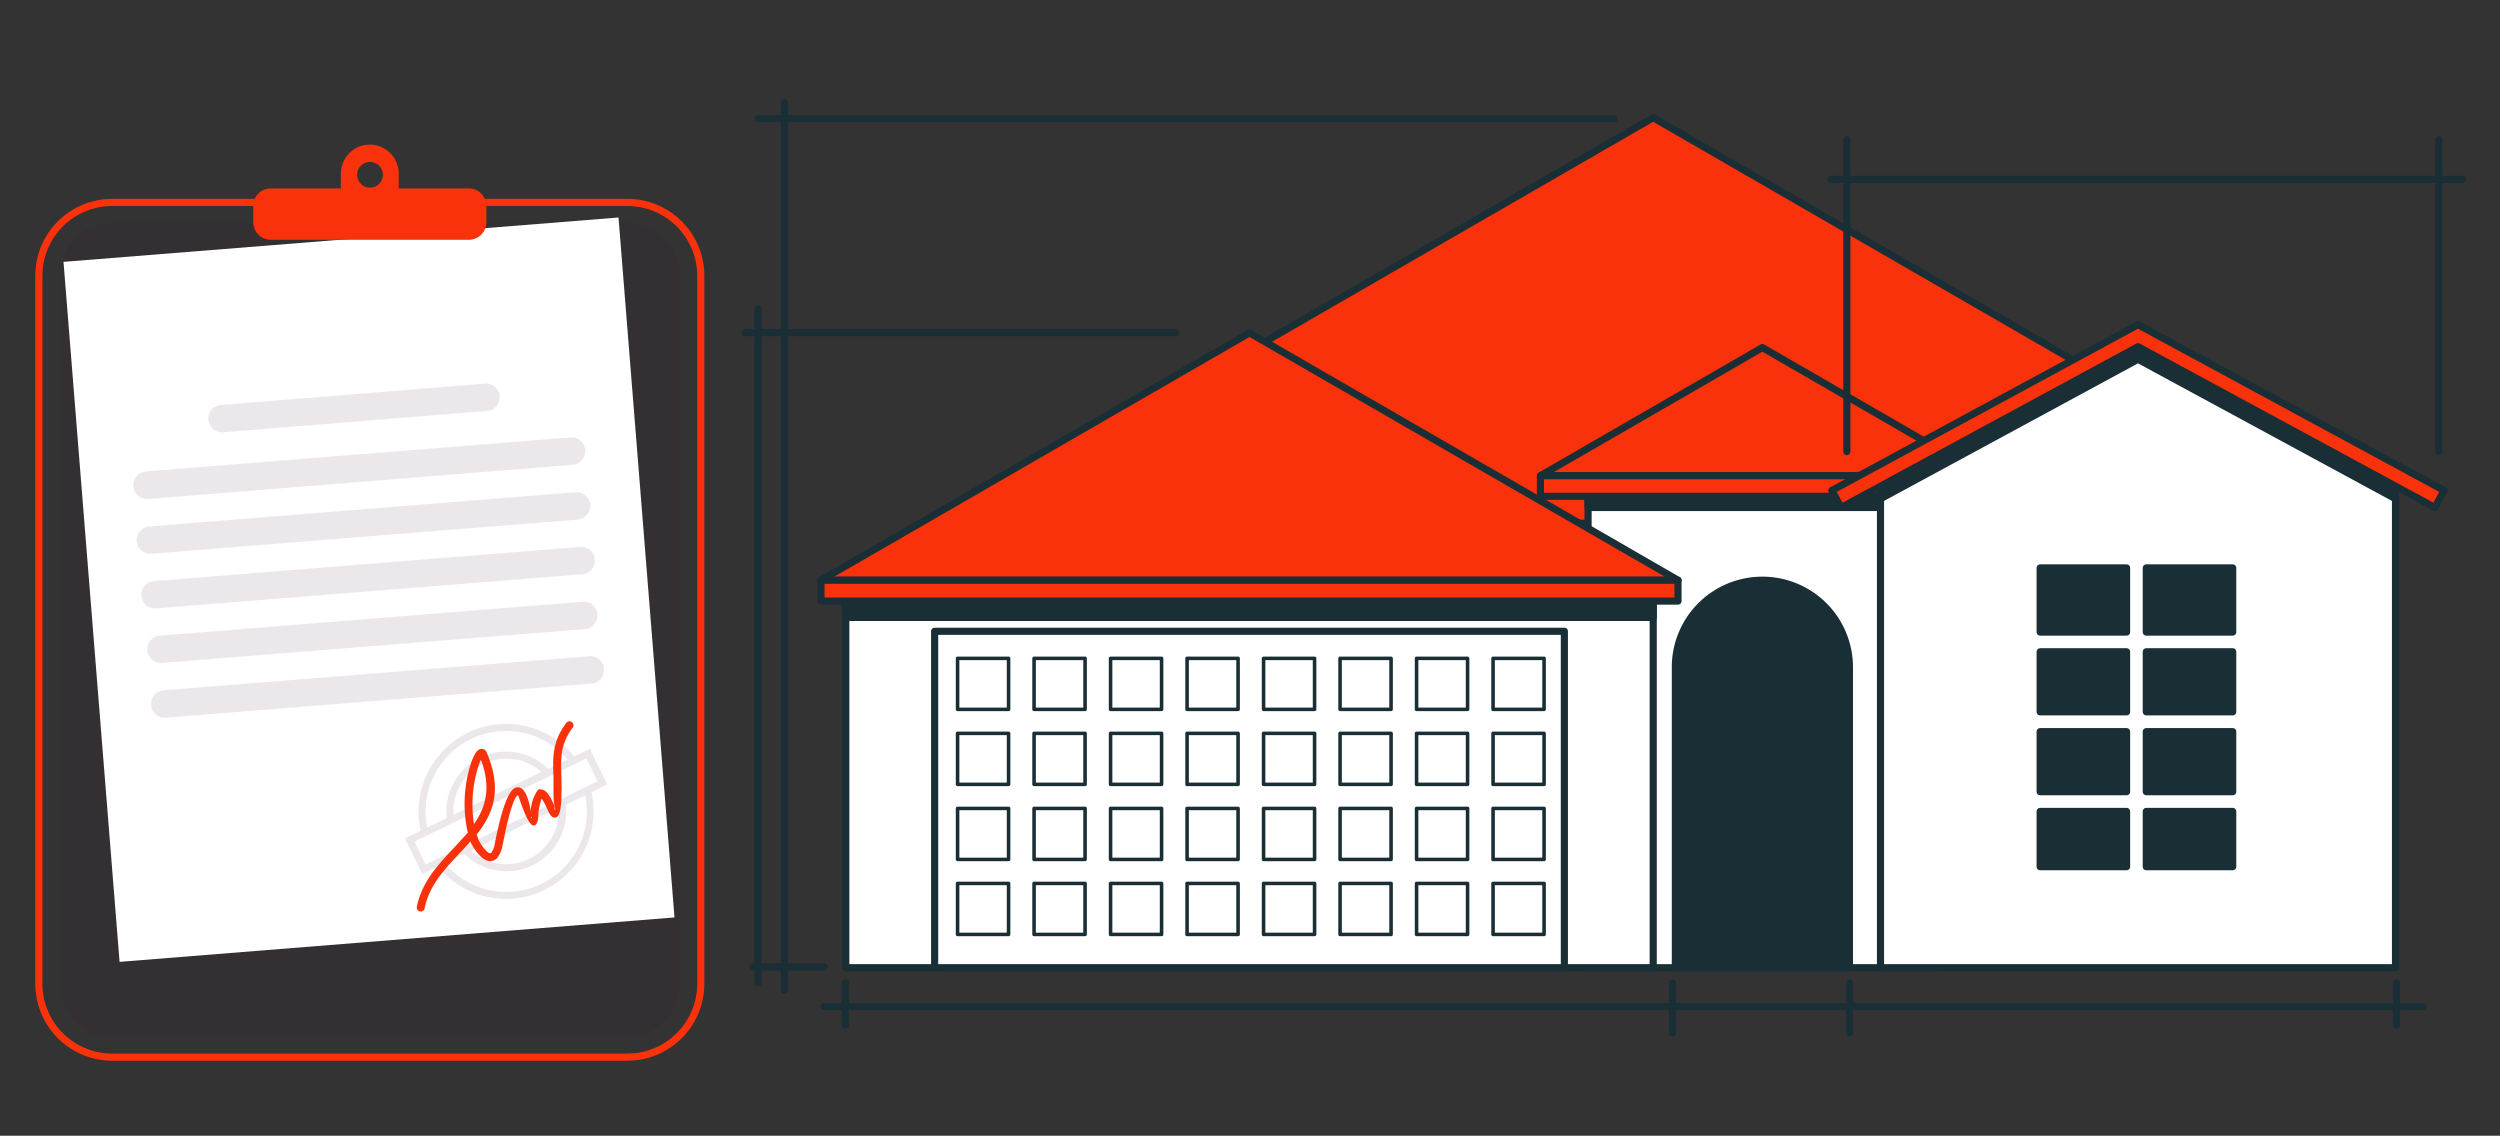 <svg id="Layer_1" data-name="Layer 1" xmlns="http://www.w3.org/2000/svg" viewBox="0 0 350 159"><rect x="0" y="0" width="350" height="159" fill="#333333" stroke="none"/><defs><style>.cls-1,.cls-4,.cls-8{fill:#fff;}.cls-1,.cls-2,.cls-3,.cls-4,.cls-5{stroke:#1a2e35;}.cls-1,.cls-2,.cls-3,.cls-4,.cls-5,.cls-6{stroke-linecap:round;stroke-linejoin:round;}.cls-2,.cls-9{fill:#f9320b;}.cls-3{fill:#1a2e35;}.cls-4{stroke-width:0.5px;}.cls-5,.cls-6{fill:none;}.cls-6{stroke:#f9320b;}.cls-6,.cls-7,.cls-8,.cls-9{fill-rule:evenodd;}.cls-7{fill:#3b0f37;opacity:0.1;}</style></defs><rect class="cls-1" x="132.57" y="73.25" width="197.2" height="62.23"/><polygon class="cls-2" points="231.44 16.47 133.09 73.25 329.78 73.25 231.44 16.47"/><rect class="cls-1" x="222.33" y="68.19" width="48.8" height="67.29"/><rect class="cls-3" x="222.33" y="68.19" width="48.8" height="2.86"/><path class="cls-3" d="M258.92,135.48H234.55V93.42a12.18,12.18,0,0,1,12.18-12.19h0a12.19,12.19,0,0,1,12.19,12.19Z"/><rect class="cls-1" x="118.41" y="84.15" width="113.04" height="51.33"/><rect class="cls-3" x="118.41" y="84.15" width="113.04" height="2.29"/><rect class="cls-1" x="130.85" y="88.38" width="88.16" height="47.1"/><polygon class="cls-2" points="174.93 46.6 114.94 81.23 234.92 81.23 174.93 46.6"/><rect class="cls-2" x="114.94" y="81.23" width="119.98" height="2.92"/><polygon class="cls-2" points="246.73 48.66 215.66 66.6 277.8 66.6 246.73 48.66"/><rect class="cls-2" x="215.66" y="66.6" width="62.14" height="2.88"/><rect class="cls-4" x="134.06" y="92.17" width="7.14" height="7.14"/><rect class="cls-4" x="144.77" y="92.17" width="7.14" height="7.14"/><rect class="cls-4" x="155.48" y="92.17" width="7.14" height="7.14"/><rect class="cls-4" x="166.19" y="92.17" width="7.14" height="7.14"/><rect class="cls-4" x="176.9" y="92.17" width="7.14" height="7.14"/><rect class="cls-4" x="187.61" y="92.17" width="7.14" height="7.14"/><rect class="cls-4" x="198.32" y="92.17" width="7.14" height="7.14"/><rect class="cls-4" x="209.03" y="92.17" width="7.14" height="7.14"/><rect class="cls-4" x="134.06" y="102.67" width="7.14" height="7.14"/><rect class="cls-4" x="144.77" y="102.67" width="7.14" height="7.14"/><rect class="cls-4" x="155.48" y="102.67" width="7.14" height="7.14"/><rect class="cls-4" x="166.19" y="102.67" width="7.14" height="7.14"/><rect class="cls-4" x="176.9" y="102.67" width="7.14" height="7.14"/><rect class="cls-4" x="187.61" y="102.67" width="7.14" height="7.14"/><rect class="cls-4" x="198.32" y="102.67" width="7.14" height="7.14"/><rect class="cls-4" x="209.03" y="102.67" width="7.14" height="7.14"/><rect class="cls-4" x="134.06" y="113.18" width="7.14" height="7.14"/><rect class="cls-4" x="144.77" y="113.18" width="7.14" height="7.14"/><rect class="cls-4" x="155.48" y="113.18" width="7.14" height="7.14"/><rect class="cls-4" x="166.19" y="113.18" width="7.14" height="7.14"/><rect class="cls-4" x="176.9" y="113.18" width="7.14" height="7.14"/><rect class="cls-4" x="187.61" y="113.18" width="7.14" height="7.14"/><rect class="cls-4" x="198.32" y="113.18" width="7.14" height="7.14"/><rect class="cls-4" x="209.03" y="113.18" width="7.14" height="7.14"/><rect class="cls-4" x="134.06" y="123.68" width="7.14" height="7.14"/><rect class="cls-4" x="144.77" y="123.68" width="7.14" height="7.14"/><rect class="cls-4" x="155.48" y="123.68" width="7.14" height="7.14"/><rect class="cls-4" x="166.19" y="123.68" width="7.14" height="7.14"/><rect class="cls-4" x="176.9" y="123.68" width="7.14" height="7.14"/><rect class="cls-4" x="187.61" y="123.68" width="7.14" height="7.14"/><rect class="cls-4" x="198.32" y="123.68" width="7.14" height="7.14"/><rect class="cls-4" x="209.03" y="123.68" width="7.14" height="7.14"/><polygon class="cls-1" points="335.37 135.48 263.27 135.48 263.27 68.19 299.32 48.66 335.37 68.19 335.37 135.48"/><polygon class="cls-2" points="340.88 71.05 299.32 48.54 257.76 71.05 256.46 68.67 299.32 45.45 342.17 68.67 340.88 71.05"/><polygon class="cls-3" points="263.27 68.19 263.27 69.83 299.32 50.3 335.37 69.83 335.37 68.19 299.32 48.66 263.27 68.19"/><rect class="cls-3" x="300.48" y="91.25" width="12.1" height="8.41"/><rect class="cls-3" x="300.48" y="102.43" width="12.1" height="8.41"/><rect class="cls-3" x="300.48" y="79.51" width="12.1" height="8.98"/><rect class="cls-3" x="285.62" y="79.51" width="12.1" height="8.98"/><rect class="cls-3" x="285.62" y="102.43" width="12.1" height="8.41"/><rect class="cls-3" x="285.62" y="91.25" width="12.1" height="8.41"/><rect class="cls-3" x="300.48" y="113.6" width="12.1" height="7.74"/><rect class="cls-3" x="285.62" y="113.6" width="12.1" height="7.74"/><line class="cls-5" x1="226" y1="16.6" x2="106.13" y2="16.6"/><line class="cls-5" x1="115.38" y1="135.37" x2="105.42" y2="135.37"/><line class="cls-5" x1="109.83" y1="14.38" x2="109.83" y2="138.7"/><line class="cls-5" x1="335.51" y1="137.59" x2="335.51" y2="143.51"/><line class="cls-5" x1="118.34" y1="137.59" x2="118.34" y2="143.51"/><line class="cls-5" x1="115.38" y1="140.92" x2="339.21" y2="140.92"/><line class="cls-5" x1="164.58" y1="46.57" x2="104.28" y2="46.57"/><line class="cls-5" x1="106.13" y1="43.24" x2="106.13" y2="137.59"/><line class="cls-5" x1="258.56" y1="63.22" x2="258.56" y2="19.56"/><line class="cls-5" x1="341.43" y1="63.22" x2="341.43" y2="19.56"/><line class="cls-5" x1="256.34" y1="25.11" x2="344.76" y2="25.11"/><line class="cls-5" x1="234.14" y1="137.59" x2="234.14" y2="144.62"/><line class="cls-5" x1="258.93" y1="137.59" x2="258.93" y2="144.62"/><path class="cls-6" d="M15.68,28.34H87.86A10.28,10.28,0,0,1,98.11,38.58V137.8A10.28,10.28,0,0,1,87.86,148H15.68A10.27,10.27,0,0,1,5.44,137.8V38.58A10.27,10.27,0,0,1,15.68,28.34Zm0,0"/><path class="cls-7" d="M15.68,31.24H87.86a7.37,7.37,0,0,1,7.35,7.34V137.8a7.37,7.37,0,0,1-7.35,7.35H15.68a7.37,7.37,0,0,1-7.34-7.35V38.58a7.36,7.36,0,0,1,7.34-7.34Zm0,0"/><path class="cls-8" d="M86.59,30.45,8.89,36.66l7.85,98,77.69-6.22Zm0,0"/><path class="cls-7" d="M65.52,102.57a12.27,12.27,0,0,1,14.87,3.33l2.19-1.06,2.43,5-2.2,1.07A12.26,12.26,0,0,1,61.32,121.3l-2.2,1.07-2.42-5,.45-.21,1.75-.85a12.28,12.28,0,0,1,6.62-13.73ZM81,106.71l-3.54,1.71-14.77,7.14-3.54,1.71-1.13.55,1.56,3.23,1.13-.55,3.54-1.71L79,111.65l3.54-1.72,1.13-.54-1.57-3.23Zm-13.79-.64a8.37,8.37,0,0,1,9.54,1.59l2.72-1.32a11.27,11.27,0,0,0-19.66,9.51l2.73-1.31a8.4,8.4,0,0,1,4.67-8.47Zm5,.28a7.28,7.28,0,0,0-4.58.61,7.37,7.37,0,0,0-4.15,7.12l12.31-6a7.43,7.43,0,0,0-3.58-1.77Zm7,6.32a8.36,8.36,0,0,1-4.67,8.47,8.4,8.4,0,0,1-9.54-1.6l-2.72,1.32a11.27,11.27,0,0,0,18.84-2.52,11.37,11.37,0,0,0,.82-7ZM77.39,117a7.4,7.4,0,0,0,.83-3.9l-12.31,6a7.38,7.38,0,0,0,8.16,1.16A7.4,7.4,0,0,0,77.39,117Zm0,0"/><path class="cls-9" d="M59.45,127.16a.56.56,0,0,1-.66.44.55.55,0,0,1-.43-.66c.69-3.44,2.93-5.84,5.13-8.18.68-.73,1.35-1.45,2-2.19a18.43,18.43,0,0,1,.43-9.66,7.66,7.66,0,0,1,.58-1.36c.29-.49.63-.74,1-.71a.75.75,0,0,1,.63.5c2.26,5.28.9,8.59-1.39,11.49.08.26.17.52.27.77a5.9,5.9,0,0,0,1.09,1.54,1.33,1.33,0,0,0,.48.32.2.2,0,0,0,.19-.08,2.64,2.64,0,0,0,.48-1.15l.07-.38c.33-1.63,1.42-7.08,2.85-7.57.66-.22,1.25.17,1.71,1.51a8.7,8.7,0,0,1,.42,1.85,5.72,5.72,0,0,1,.9-2.9l.18-.23.29,0c.91,0,1.47,1.25,1.91,2.2.16.35-.08.63.11.64s-.23-.58-.2-2.3c0-.79,0-1.54,0-2.26-.11-2.68-.2-5,1.84-7.64a.56.56,0,0,1,.88.68c-1.8,2.32-1.71,4.46-1.61,6.91,0,.74.06,1.52,0,2.33,0,2.56-.37,3.4-.93,3.39s-.77-.59-1.1-1.29a8.5,8.5,0,0,0-.73-1.37,7.5,7.5,0,0,0-.47,2.36c-.07.73-.11,1.25-.55,1.4s-1.06-.68-2-3.43c-.2-.58-.29-.81-.29-.81-.82.28-1.82,5.24-2.11,6.73l-.09.41a3.52,3.52,0,0,1-.75,1.67,1.25,1.25,0,0,1-1.25.39,2.17,2.17,0,0,1-1-.59A7.08,7.08,0,0,1,65.94,118l-.08-.2c-.5.57-1,1.13-1.56,1.7-2.09,2.22-4.22,4.51-4.85,7.64Zm6.88-11.74c1.65-2.37,2.48-5.1,1-9.06a7.75,7.75,0,0,0-.35.9,17.52,17.52,0,0,0-.61,8.16Zm8-1.11c0,.17,0,.24.1.22s0-.11-.1-.22Zm0,0"/><path class="cls-7" d="M30.93,56.7l37.09-3a1.92,1.92,0,0,1,.3,3.82l-37.08,3a1.92,1.92,0,0,1-.31-3.83Zm-8,39.94,59.44-4.75a1.92,1.92,0,1,1,.31,3.82l-59.45,4.76a1.92,1.92,0,0,1-.3-3.83ZM22.26,89l59.45-4.76A1.92,1.92,0,0,1,82,88.06L22.57,92.82A1.92,1.92,0,0,1,22.26,89Zm-.61-7.65L81.1,76.58a1.92,1.92,0,1,1,.31,3.82L22,85.16a1.92,1.92,0,1,1-.31-3.82ZM21,73.69l59.45-4.76a1.92,1.92,0,1,1,.3,3.82L21.34,77.51a1.92,1.92,0,1,1-.3-3.82ZM20.43,66l59.44-4.76a1.92,1.92,0,0,1,.31,3.83L20.73,69.86a1.92,1.92,0,1,1-.3-3.83Zm0,0"/><path class="cls-9" d="M37.9,26.38h9.82V24.3a4,4,0,1,1,8.1,0v2.08h9.83a2.45,2.45,0,0,1,2.44,2.44v2.31a2.45,2.45,0,0,1-2.44,2.44H37.9a2.45,2.45,0,0,1-2.44-2.44V28.82a2.44,2.44,0,0,1,2.44-2.44Zm13.87-3.71A1.8,1.8,0,1,1,50,24.47a1.81,1.81,0,0,1,1.79-1.8Zm0,0"/></svg>